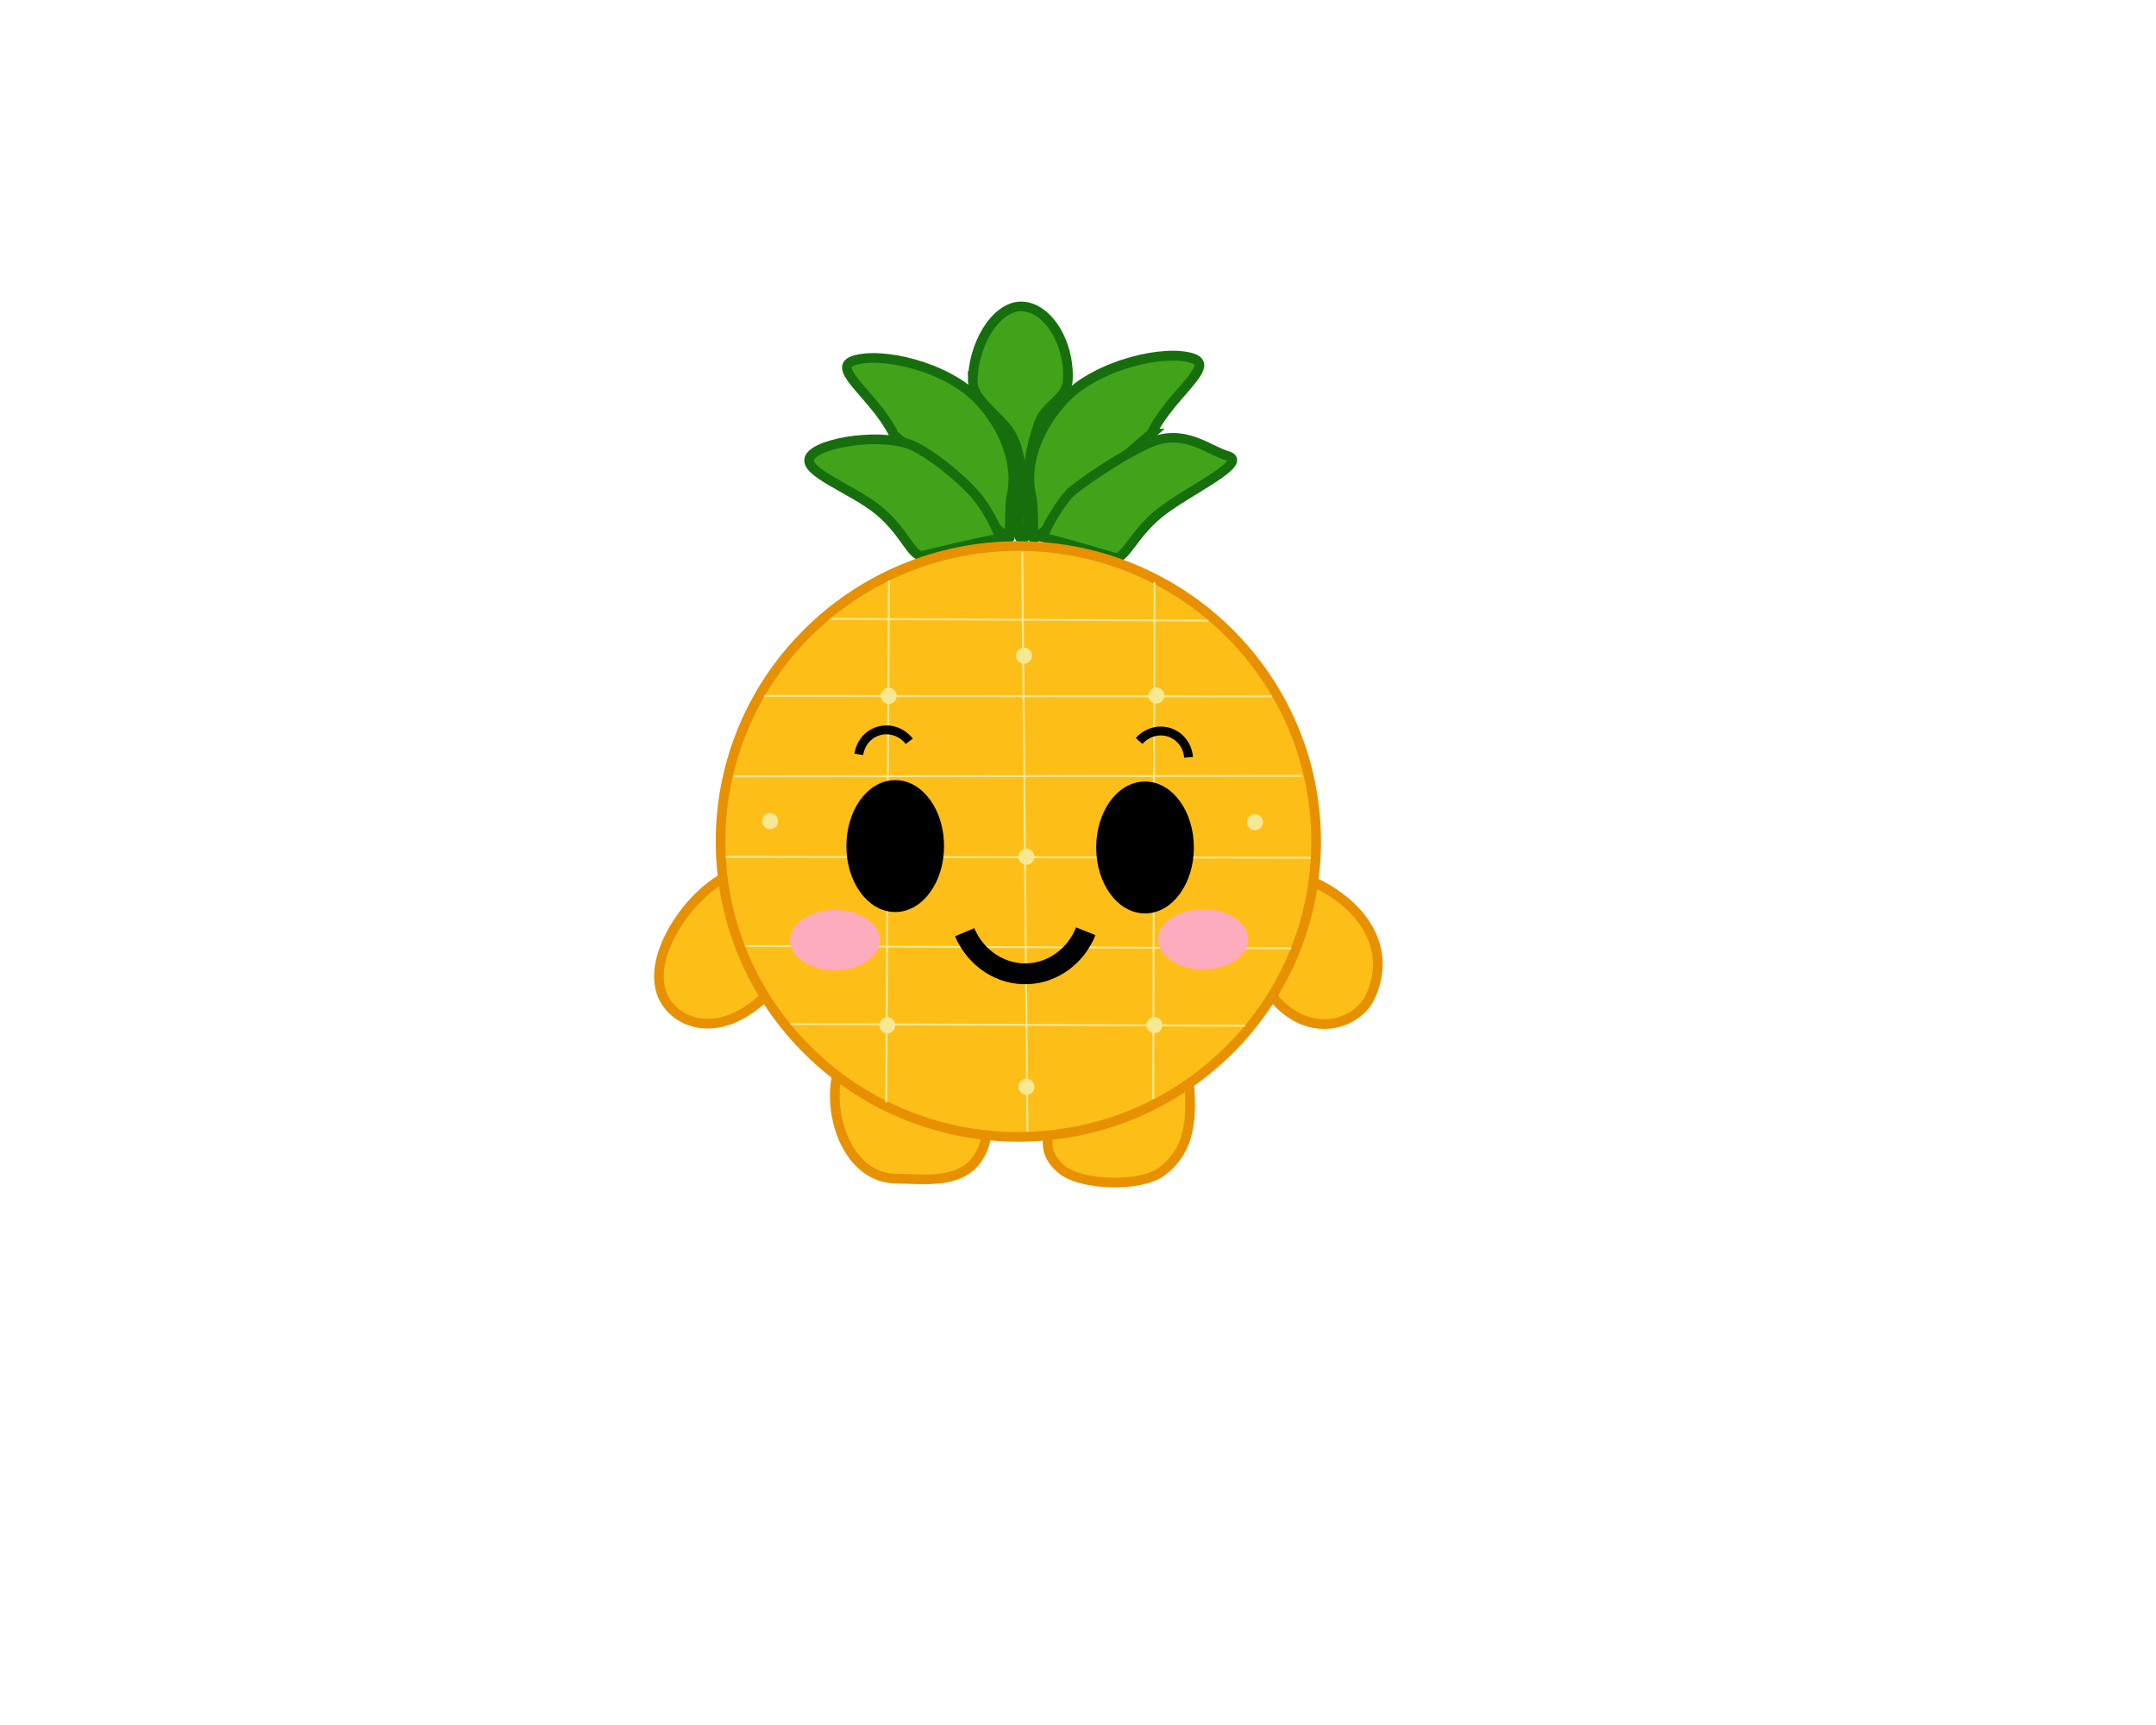 <?xml version="1.0" encoding="UTF-8"?>
<svg id="TikkiTango" xmlns="http://www.w3.org/2000/svg" viewBox="0 0 1280 1024">
  <g id="Leaves">
    <path d="M577.54,227.16c-.25-22.28,13.44-44.98,28.38-45.26,15.13-.28,29.03,20.16,28.08,43.38-.47,11.5-13.22,15.01-16.9,25.27-2.29,6.39-6.54,19.5-6.84,33.55-.37,17.28,1.73,36.09-3.54,35.78-4.61-.27-1.08-19.3-.74-35.77.29-13.62-3.36-23.74-8.3-30.01-6.27-7.97-20.04-17.84-20.15-26.95Z" style="fill: #40a31a; stroke: #166f0c; stroke-miterlimit: 10; stroke-width: 5.74px;"/>
    <path d="M530.86,258.24c-11.25-22.98-37.64-39.27-24.46-44.03,16.01-5.78,55.55,3.17,74.47,23.16,15.16,16.03,24.12,37.96,19.58,57.27-1.07,4.53-.91,23.52-.95,24.52,0,.02-.02.02-.04.01-5.79-2.09-14.78-12.59-18.45-16.29-11.75-11.83-50.14-44.66-50.14-44.66Z" style="fill: #40a31a; stroke: #166f0c; stroke-miterlimit: 10; stroke-width: 5.74px;"/>
    <path d="M683.52,257.49c11.36-23.31,38.33-39.98,24.77-44.69-16.49-5.72-57.02,3.63-76.28,23.98-15.44,16.31-24.46,38.55-19.64,58.04,1.13,4.57,1.13,23.77,1.18,24.78,0,.02.02.02.04.01,5.93-2.16,15.07-12.84,18.81-16.6,11.97-12.05,51.13-45.52,51.13-45.52Z" style="fill: #40a31a; stroke: #166f0c; stroke-miterlimit: 10; stroke-width: 5.85px;"/>
    <path d="M548.14,329.76c-6.58,1.61-10.35-13.08-25.74-26.14-15.69-13.31-46.29-23.37-41.56-32.17,4.96-9.25,45.57-15.21,62.55-6.2,17.51,9.29,32.66,24.89,35.62,28.35,9.57,11.16,14.87,25.84,14.87,25.84,0,0-22.19,4.55-45.74,10.32Z" style="fill: #40a31a; stroke: #166f0c; stroke-miterlimit: 10; stroke-width: 5.74px;"/>
    <path d="M661.53,330.94c6.11,1.86,10.74-13.01,26.24-25.83,15.81-13.07,54.8-30.6,41-34.51-11.2-3.17-25.57-16.5-45.79-7.89-17.88,7.62-45.03,26.86-48.08,30.29-9.86,11.08-15.93,25.89-15.93,25.89,0,0,20.68,5.38,42.56,12.05Z" style="fill: #40a31a; stroke: #166f0c; stroke-miterlimit: 10; stroke-width: 5.65px;"/>
  </g>
  <g id="Body">
    <path d="M497.47,635.44c-7.03,27,6.37,63.82,34.36,64.21,20.44.28,47.83,5.12,53.93-25.46" style="fill: #febe18; stroke: #e79100; stroke-miterlimit: 10; stroke-width: 5.74px;"/>
    <path d="M621.9,676.21c.24,2.96-1.16,9.83,8.06,17.7,11.85,10.12,47.07,10.83,59.52,1.7,16.16-11.85,19.56-29.94,15.64-60.37" style="fill: #febe18; stroke: #e79100; stroke-miterlimit: 10; stroke-width: 5.74px;"/>
    <path d="M430.96,520.44c-22.96,11.42-48.85,49.99-36.63,72.52,8.25,15.22,32.61,23.94,59.22-.72" style="fill: #febe18; stroke: #e79100; stroke-miterlimit: 10; stroke-width: 5.74px;"/>
    <path d="M779,523.09c31.91,14.71,47.56,41.48,34.25,69.13-7.28,15.12-35.15,26.24-57.6-.39" style="fill: #febe18; stroke: #e79100; stroke-miterlimit: 10; stroke-width: 5.74px;"/>
    <ellipse cx="604.58" cy="499.5" rx="176.79" ry="175.36" style="fill: #febe18; stroke: #e79100; stroke-miterlimit: 10; stroke-width: 5.74px;"/>
  </g>
  <g id="Details">
    <ellipse cx="457.18" cy="487.39" rx="4.75" ry="4.78" style="fill: #f7e894;"/>
    <ellipse cx="685.38" cy="608.5" rx="4.75" ry="4.78" style="fill: #f7e894;"/>
    <ellipse cx="526.79" cy="608.64" rx="4.75" ry="4.78" style="fill: #f7e894;"/>
    <ellipse cx="609.38" cy="508.55" rx="4.75" ry="4.78" style="fill: #f7e894;"/>
    <ellipse cx="686.53" cy="412.88" rx="4.75" ry="4.78" style="fill: #f7e894;"/>
    <ellipse cx="527.61" cy="413.12" rx="4.75" ry="4.78" style="fill: #f7e894;"/>
    <ellipse cx="745.05" cy="488.05" rx="4.75" ry="4.78" style="fill: #f7e894;"/>
    <ellipse cx="609.37" cy="645.18" rx="4.75" ry="4.78" style="fill: #f7e894;"/>
    <ellipse cx="607.93" cy="389.22" rx="4.75" ry="4.78" style="fill: #f7e894;"/>
    <line x1="430.84" y1="508.63" x2="778.09" y2="509.16" style="fill: #f7e894; stroke: #f7e894; stroke-miterlimit: 10; stroke-width: 1.15px;"/>
    <line x1="442.33" y1="561.56" x2="766.6" y2="562.96" style="fill: #f7e894; stroke: #f7e894; stroke-miterlimit: 10; stroke-width: 1.15px;"/>
    <line x1="469.28" y1="607.86" x2="739.26" y2="608.9" style="fill: #f7e894; stroke: #f7e894; stroke-miterlimit: 10; stroke-width: 1.15px;"/>
    <line x1="435.5" y1="460.87" x2="772.92" y2="460.58" style="fill: #f7e894; stroke: #f7e894; stroke-miterlimit: 10; stroke-width: 1.15px;"/>
    <line x1="453.68" y1="413.15" x2="755.05" y2="413.41" style="fill: #f7e894; stroke: #f7e894; stroke-miterlimit: 10; stroke-width: 1.15px;"/>
    <line x1="492.91" y1="367.37" x2="717.45" y2="368.43" style="fill: #f7e894; stroke: #f7e894; stroke-miterlimit: 10; stroke-width: 1.15px;"/>
    <line x1="606.88" y1="327.55" x2="609.98" y2="671.8" style="fill: #f7e894; stroke: #f7e894; stroke-miterlimit: 10; stroke-width: 1.15px;"/>
    <line x1="685.43" y1="345.59" x2="684.67" y2="652.36" style="fill: #f7e894; stroke: #f7e894; stroke-miterlimit: 10; stroke-width: 1.15px;"/>
    <line x1="527.76" y1="344.57" x2="526.15" y2="654.45" style="fill: #f7e894; stroke: #f7e894; stroke-miterlimit: 10; stroke-width: 1.15px;"/>
  </g>
  <g id="Eyes">
    <ellipse cx="531.48" cy="502.24" rx="25.29" ry="35.45" style="stroke: #000; stroke-miterlimit: 10; stroke-width: 7.4px;"/>
    <ellipse cx="679.79" cy="503.08" rx="25.29" ry="35.45" style="stroke: #000; stroke-miterlimit: 10; stroke-width: 7.4px;"/>
  </g>
  <g id="Eyebrows_Mouth" data-name="Eyebrows &amp;amp; Mouth">
    <path d="M705.63,449.57c-.52-7.14-5.33-13.13-12-15.01-6.18-1.74-12.96.33-17.37,5.3" style="fill: none; stroke: #000; stroke-miterlimit: 10; stroke-width: 5.26px;"/>
    <path d="M539.83,440.04c-4.42-5.68-11.78-8.09-18.4-6.05-6.14,1.89-10.64,7.28-11.55,13.83" style="fill: none; stroke: #000; stroke-miterlimit: 10; stroke-width: 5.26px;"/>
    <path d="M572.7,553.38c6.63,15.68,21.79,25.51,37.87,24.65,14.91-.79,28.19-10.63,34.05-25.21" style="fill: none; stroke: #000; stroke-miterlimit: 10; stroke-width: 12.37px;"/>
  </g>
  <g id="Cheeks">
    <ellipse cx="495.71" cy="558.06" rx="26.67" ry="17.94" style="fill: #fcacbd;"/>
    <ellipse cx="714.33" cy="557.57" rx="26.67" ry="17.94" style="fill: #fcacbd;"/>
  </g>
</svg>